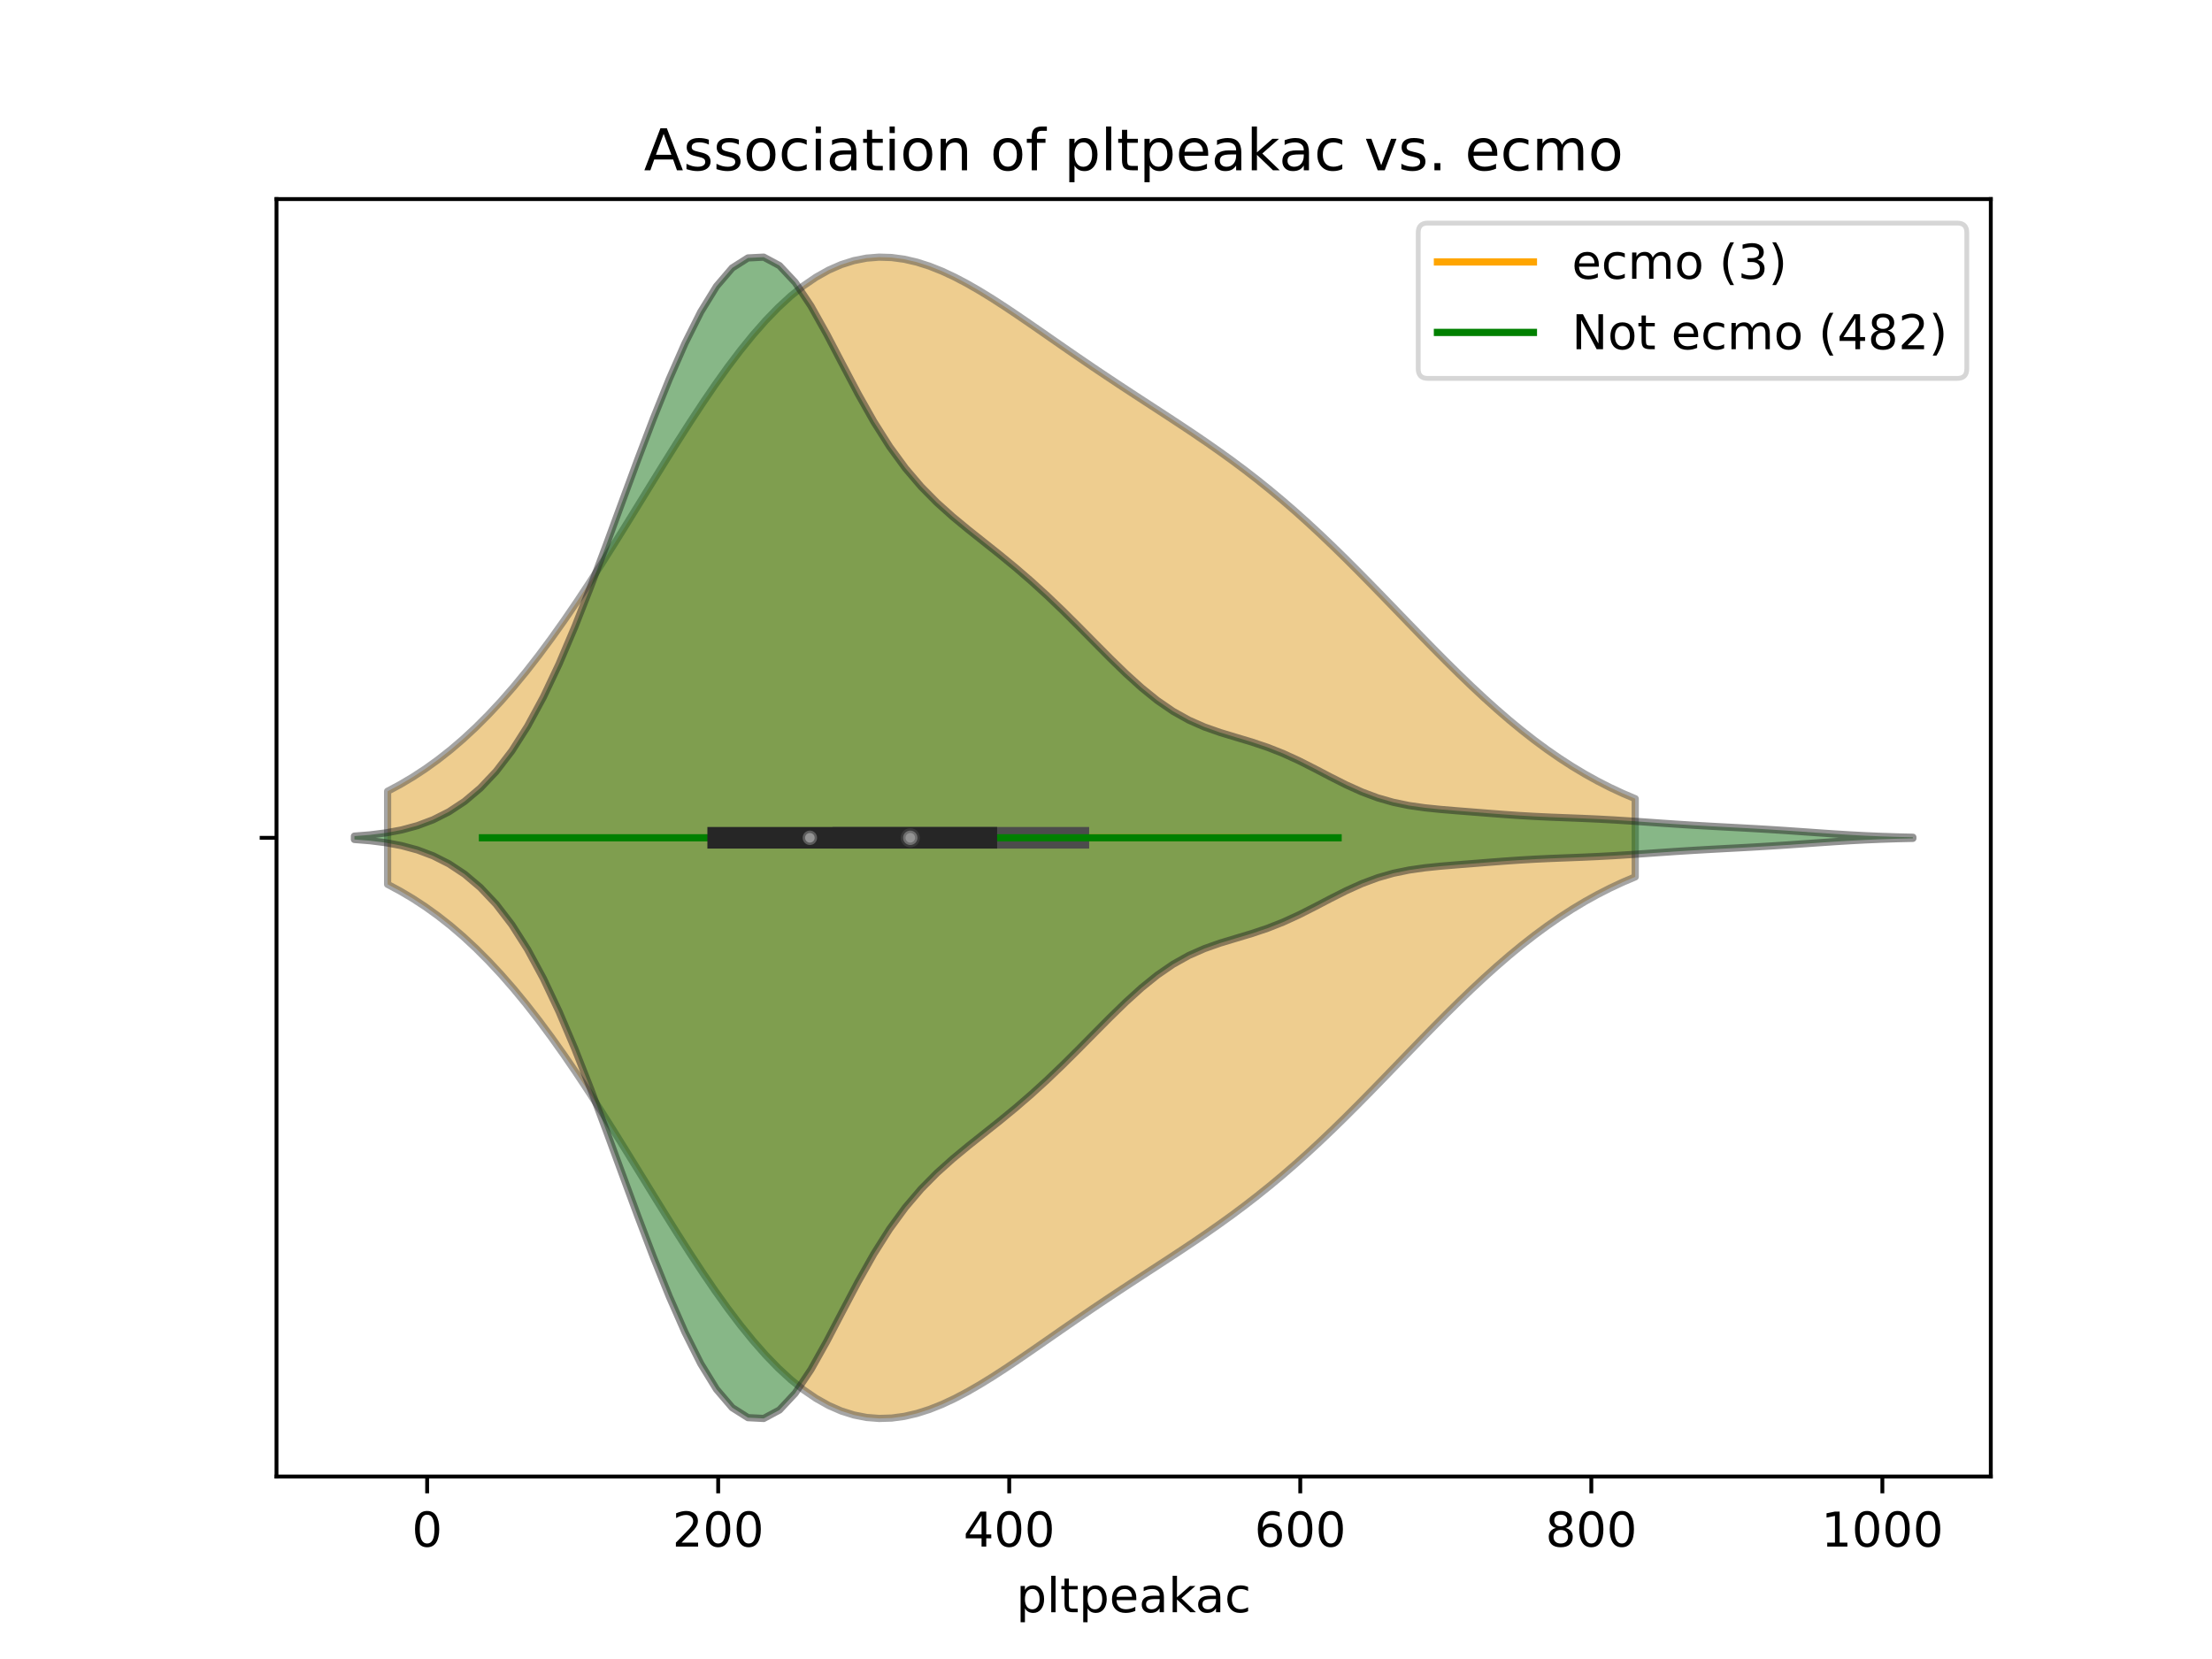 <?xml version="1.0" encoding="utf-8" standalone="no"?>
<!DOCTYPE svg PUBLIC "-//W3C//DTD SVG 1.1//EN"
  "http://www.w3.org/Graphics/SVG/1.1/DTD/svg11.dtd">
<!-- Created with matplotlib (https://matplotlib.org/) -->
<svg height="345.6pt" version="1.1" viewBox="0 0 460.8 345.6" width="460.8pt" xmlns="http://www.w3.org/2000/svg" xmlns:xlink="http://www.w3.org/1999/xlink">
 <defs>
  <style type="text/css">
*{stroke-linecap:butt;stroke-linejoin:round;}
  </style>
 </defs>
 <g id="figure_1">
  <g id="patch_1">
   <path d="M 0 345.6 
L 460.8 345.6 
L 460.8 0 
L 0 0 
z
" style="fill:#ffffff;"/>
  </g>
  <g id="axes_1">
   <g id="patch_2">
    <path d="M 57.6 307.584 
L 414.72 307.584 
L 414.72 41.472 
L 57.6 41.472 
z
" style="fill:#ffffff;"/>
   </g>
   <g id="PolyCollection_1">
    <defs>
     <path d="M 80.745 -161.375 
L 80.745 -180.769 
L 83.371 -182.173 
L 85.996 -183.73 
L 88.621 -185.449 
L 91.246 -187.338 
L 93.872 -189.404 
L 96.497 -191.653 
L 99.122 -194.089 
L 101.747 -196.715 
L 104.373 -199.53 
L 106.998 -202.534 
L 109.623 -205.723 
L 112.248 -209.091 
L 114.874 -212.628 
L 117.499 -216.324 
L 120.124 -220.164 
L 122.749 -224.131 
L 125.375 -228.206 
L 128 -232.367 
L 130.625 -236.589 
L 133.251 -240.846 
L 135.876 -245.111 
L 138.501 -249.353 
L 141.126 -253.542 
L 143.752 -257.647 
L 146.377 -261.637 
L 149.002 -265.481 
L 151.627 -269.15 
L 154.253 -272.615 
L 156.878 -275.851 
L 159.503 -278.832 
L 162.128 -281.54 
L 164.754 -283.956 
L 167.379 -286.066 
L 170.004 -287.86 
L 172.629 -289.332 
L 175.255 -290.481 
L 177.88 -291.309 
L 180.505 -291.823 
L 183.13 -292.032 
L 185.756 -291.951 
L 188.381 -291.596 
L 191.006 -290.989 
L 193.631 -290.15 
L 196.257 -289.104 
L 198.882 -287.876 
L 201.507 -286.493 
L 204.132 -284.979 
L 206.758 -283.36 
L 209.383 -281.659 
L 212.008 -279.9 
L 214.633 -278.103 
L 217.259 -276.284 
L 219.884 -274.458 
L 222.509 -272.638 
L 225.134 -270.833 
L 227.76 -269.046 
L 230.385 -267.282 
L 233.01 -265.538 
L 235.635 -263.813 
L 238.261 -262.1 
L 240.886 -260.391 
L 243.511 -258.678 
L 246.136 -256.951 
L 248.762 -255.198 
L 251.387 -253.408 
L 254.012 -251.571 
L 256.638 -249.678 
L 259.263 -247.719 
L 261.888 -245.688 
L 264.513 -243.578 
L 267.139 -241.388 
L 269.764 -239.115 
L 272.389 -236.762 
L 275.014 -234.331 
L 277.64 -231.828 
L 280.265 -229.261 
L 282.89 -226.639 
L 285.515 -223.973 
L 288.141 -221.276 
L 290.766 -218.561 
L 293.391 -215.841 
L 296.016 -213.132 
L 298.642 -210.448 
L 301.267 -207.803 
L 303.892 -205.21 
L 306.517 -202.682 
L 309.143 -200.231 
L 311.768 -197.868 
L 314.393 -195.602 
L 317.018 -193.44 
L 319.644 -191.388 
L 322.269 -189.452 
L 324.894 -187.634 
L 327.519 -185.937 
L 330.145 -184.359 
L 332.77 -182.902 
L 335.395 -181.561 
L 338.02 -180.334 
L 340.646 -179.218 
L 340.646 -162.926 
L 340.646 -162.926 
L 338.02 -161.81 
L 335.395 -160.583 
L 332.77 -159.242 
L 330.145 -157.785 
L 327.519 -156.207 
L 324.894 -154.51 
L 322.269 -152.692 
L 319.644 -150.756 
L 317.018 -148.704 
L 314.393 -146.542 
L 311.768 -144.276 
L 309.143 -141.913 
L 306.517 -139.462 
L 303.892 -136.934 
L 301.267 -134.341 
L 298.642 -131.696 
L 296.016 -129.012 
L 293.391 -126.303 
L 290.766 -123.583 
L 288.141 -120.868 
L 285.515 -118.171 
L 282.89 -115.505 
L 280.265 -112.883 
L 277.64 -110.316 
L 275.014 -107.813 
L 272.389 -105.382 
L 269.764 -103.029 
L 267.139 -100.756 
L 264.513 -98.566 
L 261.888 -96.456 
L 259.263 -94.425 
L 256.638 -92.466 
L 254.012 -90.573 
L 251.387 -88.736 
L 248.762 -86.946 
L 246.136 -85.193 
L 243.511 -83.466 
L 240.886 -81.753 
L 238.261 -80.044 
L 235.635 -78.331 
L 233.01 -76.606 
L 230.385 -74.862 
L 227.76 -73.098 
L 225.134 -71.311 
L 222.509 -69.506 
L 219.884 -67.686 
L 217.259 -65.86 
L 214.633 -64.041 
L 212.008 -62.244 
L 209.383 -60.485 
L 206.758 -58.784 
L 204.132 -57.165 
L 201.507 -55.651 
L 198.882 -54.268 
L 196.257 -53.04 
L 193.631 -51.994 
L 191.006 -51.155 
L 188.381 -50.548 
L 185.756 -50.193 
L 183.13 -50.112 
L 180.505 -50.321 
L 177.88 -50.835 
L 175.255 -51.663 
L 172.629 -52.812 
L 170.004 -54.284 
L 167.379 -56.078 
L 164.754 -58.188 
L 162.128 -60.604 
L 159.503 -63.312 
L 156.878 -66.293 
L 154.253 -69.529 
L 151.627 -72.994 
L 149.002 -76.663 
L 146.377 -80.507 
L 143.752 -84.497 
L 141.126 -88.602 
L 138.501 -92.791 
L 135.876 -97.033 
L 133.251 -101.298 
L 130.625 -105.555 
L 128 -109.777 
L 125.375 -113.938 
L 122.749 -118.013 
L 120.124 -121.98 
L 117.499 -125.82 
L 114.874 -129.516 
L 112.248 -133.053 
L 109.623 -136.421 
L 106.998 -139.61 
L 104.373 -142.614 
L 101.747 -145.429 
L 99.122 -148.055 
L 96.497 -150.491 
L 93.872 -152.74 
L 91.246 -154.806 
L 88.621 -156.695 
L 85.996 -158.414 
L 83.371 -159.971 
L 80.745 -161.375 
z
" id="m79c4db0dad" style="stroke:#4c4c4c;stroke-opacity:0.5;stroke-width:1.5;"/>
    </defs>
    <g clip-path="url(#p46c7bf0d5d)">
     <use style="fill:#df9c20;fill-opacity:0.5;stroke:#4c4c4c;stroke-opacity:0.5;stroke-width:1.5;" x="0" xlink:href="#m79c4db0dad" y="345.6"/>
    </g>
   </g>
   <g id="PolyCollection_2">
    <defs>
     <path d="M 73.833 -170.724 
L 73.833 -171.42 
L 77.112 -171.682 
L 80.391 -172.093 
L 83.671 -172.709 
L 86.95 -173.596 
L 90.229 -174.828 
L 93.509 -176.483 
L 96.788 -178.65 
L 100.067 -181.423 
L 103.347 -184.899 
L 106.626 -189.172 
L 109.905 -194.316 
L 113.185 -200.365 
L 116.464 -207.293 
L 119.743 -215.005 
L 123.023 -223.34 
L 126.302 -232.084 
L 129.581 -241.006 
L 132.861 -249.878 
L 136.14 -258.485 
L 139.42 -266.626 
L 142.699 -274.086 
L 145.978 -280.622 
L 149.258 -285.953 
L 152.537 -289.787 
L 155.816 -291.867 
L 159.096 -292.032 
L 162.375 -290.274 
L 165.654 -286.766 
L 168.934 -281.856 
L 172.213 -276.012 
L 175.492 -269.749 
L 178.772 -263.536 
L 182.051 -257.735 
L 185.33 -252.558 
L 188.61 -248.071 
L 191.889 -244.227 
L 195.168 -240.908 
L 198.448 -237.966 
L 201.727 -235.256 
L 205.006 -232.648 
L 208.286 -230.036 
L 211.565 -227.34 
L 214.844 -224.509 
L 218.124 -221.521 
L 221.403 -218.381 
L 224.682 -215.122 
L 227.962 -211.8 
L 231.241 -208.495 
L 234.52 -205.304 
L 237.8 -202.333 
L 241.079 -199.683 
L 244.358 -197.428 
L 247.638 -195.595 
L 250.917 -194.15 
L 254.196 -192.999 
L 257.476 -192.006 
L 260.755 -191.023 
L 264.034 -189.924 
L 267.314 -188.63 
L 270.593 -187.128 
L 273.872 -185.469 
L 277.152 -183.753 
L 280.431 -182.098 
L 283.71 -180.62 
L 286.99 -179.396 
L 290.269 -178.458 
L 293.548 -177.785 
L 296.828 -177.319 
L 300.107 -176.983 
L 303.386 -176.709 
L 306.666 -176.451 
L 309.945 -176.192 
L 313.224 -175.939 
L 316.504 -175.712 
L 319.783 -175.522 
L 323.062 -175.37 
L 326.342 -175.242 
L 329.621 -175.114 
L 332.9 -174.967 
L 336.18 -174.79 
L 339.459 -174.583 
L 342.739 -174.357 
L 346.018 -174.126 
L 349.297 -173.903 
L 352.577 -173.697 
L 355.856 -173.507 
L 359.135 -173.329 
L 362.415 -173.155 
L 365.694 -172.974 
L 368.973 -172.778 
L 372.253 -172.565 
L 375.532 -172.338 
L 378.811 -172.107 
L 382.091 -171.883 
L 385.37 -171.679 
L 388.649 -171.504 
L 391.929 -171.365 
L 395.208 -171.26 
L 398.487 -171.186 
L 398.487 -170.958 
L 398.487 -170.958 
L 395.208 -170.884 
L 391.929 -170.779 
L 388.649 -170.64 
L 385.37 -170.465 
L 382.091 -170.261 
L 378.811 -170.037 
L 375.532 -169.806 
L 372.253 -169.579 
L 368.973 -169.366 
L 365.694 -169.17 
L 362.415 -168.989 
L 359.135 -168.815 
L 355.856 -168.637 
L 352.577 -168.447 
L 349.297 -168.241 
L 346.018 -168.018 
L 342.739 -167.787 
L 339.459 -167.561 
L 336.18 -167.354 
L 332.9 -167.177 
L 329.621 -167.03 
L 326.342 -166.902 
L 323.062 -166.774 
L 319.783 -166.622 
L 316.504 -166.432 
L 313.224 -166.205 
L 309.945 -165.952 
L 306.666 -165.693 
L 303.386 -165.435 
L 300.107 -165.161 
L 296.828 -164.825 
L 293.548 -164.359 
L 290.269 -163.686 
L 286.99 -162.748 
L 283.71 -161.524 
L 280.431 -160.046 
L 277.152 -158.391 
L 273.872 -156.675 
L 270.593 -155.016 
L 267.314 -153.514 
L 264.034 -152.22 
L 260.755 -151.121 
L 257.476 -150.138 
L 254.196 -149.145 
L 250.917 -147.994 
L 247.638 -146.549 
L 244.358 -144.716 
L 241.079 -142.461 
L 237.8 -139.811 
L 234.52 -136.84 
L 231.241 -133.649 
L 227.962 -130.344 
L 224.682 -127.022 
L 221.403 -123.763 
L 218.124 -120.623 
L 214.844 -117.635 
L 211.565 -114.804 
L 208.286 -112.108 
L 205.006 -109.496 
L 201.727 -106.888 
L 198.448 -104.178 
L 195.168 -101.236 
L 191.889 -97.917 
L 188.61 -94.073 
L 185.33 -89.586 
L 182.051 -84.409 
L 178.772 -78.608 
L 175.492 -72.395 
L 172.213 -66.132 
L 168.934 -60.288 
L 165.654 -55.378 
L 162.375 -51.87 
L 159.096 -50.112 
L 155.816 -50.277 
L 152.537 -52.357 
L 149.258 -56.191 
L 145.978 -61.522 
L 142.699 -68.058 
L 139.42 -75.518 
L 136.14 -83.659 
L 132.861 -92.266 
L 129.581 -101.138 
L 126.302 -110.06 
L 123.023 -118.804 
L 119.743 -127.139 
L 116.464 -134.851 
L 113.185 -141.779 
L 109.905 -147.828 
L 106.626 -152.972 
L 103.347 -157.245 
L 100.067 -160.721 
L 96.788 -163.494 
L 93.509 -165.661 
L 90.229 -167.316 
L 86.95 -168.548 
L 83.671 -169.435 
L 80.391 -170.051 
L 77.112 -170.462 
L 73.833 -170.724 
z
" id="m8087b23af7" style="stroke:#262626;stroke-opacity:0.5;stroke-width:1.5;"/>
    </defs>
    <g clip-path="url(#p46c7bf0d5d)">
     <use style="fill:#107010;fill-opacity:0.5;stroke:#262626;stroke-opacity:0.5;stroke-width:1.5;" x="0" xlink:href="#m8087b23af7" y="345.6"/>
    </g>
   </g>
   <g id="matplotlib.axis_1">
    <g id="xtick_1">
     <g id="line2d_1">
      <defs>
       <path d="M 0 0 
L 0 3.5 
" id="mf5995540b6" style="stroke:#000000;stroke-width:0.8;"/>
      </defs>
      <g>
       <use style="stroke:#000000;stroke-width:0.8;" x="88.982" xlink:href="#mf5995540b6" y="307.584"/>
      </g>
     </g>
     <g id="text_1">
      <!-- 0 -->
      <defs>
       <path d="M 31.781 66.406 
Q 24.172 66.406 20.328 58.906 
Q 16.5 51.422 16.5 36.375 
Q 16.5 21.391 20.328 13.891 
Q 24.172 6.391 31.781 6.391 
Q 39.453 6.391 43.281 13.891 
Q 47.125 21.391 47.125 36.375 
Q 47.125 51.422 43.281 58.906 
Q 39.453 66.406 31.781 66.406 
z
M 31.781 74.219 
Q 44.047 74.219 50.516 64.516 
Q 56.984 54.828 56.984 36.375 
Q 56.984 17.969 50.516 8.266 
Q 44.047 -1.422 31.781 -1.422 
Q 19.531 -1.422 13.062 8.266 
Q 6.594 17.969 6.594 36.375 
Q 6.594 54.828 13.062 64.516 
Q 19.531 74.219 31.781 74.219 
z
" id="DejaVuSans-48"/>
      </defs>
      <g transform="translate(85.8 322.182)scale(0.1 -0.1)">
       <use xlink:href="#DejaVuSans-48"/>
      </g>
     </g>
    </g>
    <g id="xtick_2">
     <g id="line2d_2">
      <g>
       <use style="stroke:#000000;stroke-width:0.8;" x="149.611" xlink:href="#mf5995540b6" y="307.584"/>
      </g>
     </g>
     <g id="text_2">
      <!-- 200 -->
      <defs>
       <path d="M 19.188 8.297 
L 53.609 8.297 
L 53.609 0 
L 7.328 0 
L 7.328 8.297 
Q 12.938 14.109 22.625 23.891 
Q 32.328 33.688 34.812 36.531 
Q 39.547 41.844 41.422 45.531 
Q 43.312 49.219 43.312 52.781 
Q 43.312 58.594 39.234 62.25 
Q 35.156 65.922 28.609 65.922 
Q 23.969 65.922 18.812 64.312 
Q 13.672 62.703 7.812 59.422 
L 7.812 69.391 
Q 13.766 71.781 18.938 73 
Q 24.125 74.219 28.422 74.219 
Q 39.75 74.219 46.484 68.547 
Q 53.219 62.891 53.219 53.422 
Q 53.219 48.922 51.531 44.891 
Q 49.859 40.875 45.406 35.406 
Q 44.188 33.984 37.641 27.219 
Q 31.109 20.453 19.188 8.297 
z
" id="DejaVuSans-50"/>
      </defs>
      <g transform="translate(140.067 322.182)scale(0.1 -0.1)">
       <use xlink:href="#DejaVuSans-50"/>
       <use x="63.623" xlink:href="#DejaVuSans-48"/>
       <use x="127.246" xlink:href="#DejaVuSans-48"/>
      </g>
     </g>
    </g>
    <g id="xtick_3">
     <g id="line2d_3">
      <g>
       <use style="stroke:#000000;stroke-width:0.8;" x="210.241" xlink:href="#mf5995540b6" y="307.584"/>
      </g>
     </g>
     <g id="text_3">
      <!-- 400 -->
      <defs>
       <path d="M 37.797 64.312 
L 12.891 25.391 
L 37.797 25.391 
z
M 35.203 72.906 
L 47.609 72.906 
L 47.609 25.391 
L 58.016 25.391 
L 58.016 17.188 
L 47.609 17.188 
L 47.609 0 
L 37.797 0 
L 37.797 17.188 
L 4.891 17.188 
L 4.891 26.703 
z
" id="DejaVuSans-52"/>
      </defs>
      <g transform="translate(200.697 322.182)scale(0.1 -0.1)">
       <use xlink:href="#DejaVuSans-52"/>
       <use x="63.623" xlink:href="#DejaVuSans-48"/>
       <use x="127.246" xlink:href="#DejaVuSans-48"/>
      </g>
     </g>
    </g>
    <g id="xtick_4">
     <g id="line2d_4">
      <g>
       <use style="stroke:#000000;stroke-width:0.8;" x="270.87" xlink:href="#mf5995540b6" y="307.584"/>
      </g>
     </g>
     <g id="text_4">
      <!-- 600 -->
      <defs>
       <path d="M 33.016 40.375 
Q 26.375 40.375 22.484 35.828 
Q 18.609 31.297 18.609 23.391 
Q 18.609 15.531 22.484 10.953 
Q 26.375 6.391 33.016 6.391 
Q 39.656 6.391 43.531 10.953 
Q 47.406 15.531 47.406 23.391 
Q 47.406 31.297 43.531 35.828 
Q 39.656 40.375 33.016 40.375 
z
M 52.594 71.297 
L 52.594 62.312 
Q 48.875 64.062 45.094 64.984 
Q 41.312 65.922 37.594 65.922 
Q 27.828 65.922 22.672 59.328 
Q 17.531 52.734 16.797 39.406 
Q 19.672 43.656 24.016 45.922 
Q 28.375 48.188 33.594 48.188 
Q 44.578 48.188 50.953 41.516 
Q 57.328 34.859 57.328 23.391 
Q 57.328 12.156 50.688 5.359 
Q 44.047 -1.422 33.016 -1.422 
Q 20.359 -1.422 13.672 8.266 
Q 6.984 17.969 6.984 36.375 
Q 6.984 53.656 15.188 63.938 
Q 23.391 74.219 37.203 74.219 
Q 40.922 74.219 44.703 73.484 
Q 48.484 72.75 52.594 71.297 
z
" id="DejaVuSans-54"/>
      </defs>
      <g transform="translate(261.327 322.182)scale(0.1 -0.1)">
       <use xlink:href="#DejaVuSans-54"/>
       <use x="63.623" xlink:href="#DejaVuSans-48"/>
       <use x="127.246" xlink:href="#DejaVuSans-48"/>
      </g>
     </g>
    </g>
    <g id="xtick_5">
     <g id="line2d_5">
      <g>
       <use style="stroke:#000000;stroke-width:0.8;" x="331.5" xlink:href="#mf5995540b6" y="307.584"/>
      </g>
     </g>
     <g id="text_5">
      <!-- 800 -->
      <defs>
       <path d="M 31.781 34.625 
Q 24.75 34.625 20.719 30.859 
Q 16.703 27.094 16.703 20.516 
Q 16.703 13.922 20.719 10.156 
Q 24.75 6.391 31.781 6.391 
Q 38.812 6.391 42.859 10.172 
Q 46.922 13.969 46.922 20.516 
Q 46.922 27.094 42.891 30.859 
Q 38.875 34.625 31.781 34.625 
z
M 21.922 38.812 
Q 15.578 40.375 12.031 44.719 
Q 8.5 49.078 8.5 55.328 
Q 8.5 64.062 14.719 69.141 
Q 20.953 74.219 31.781 74.219 
Q 42.672 74.219 48.875 69.141 
Q 55.078 64.062 55.078 55.328 
Q 55.078 49.078 51.531 44.719 
Q 48 40.375 41.703 38.812 
Q 48.828 37.156 52.797 32.312 
Q 56.781 27.484 56.781 20.516 
Q 56.781 9.906 50.312 4.234 
Q 43.844 -1.422 31.781 -1.422 
Q 19.734 -1.422 13.25 4.234 
Q 6.781 9.906 6.781 20.516 
Q 6.781 27.484 10.781 32.312 
Q 14.797 37.156 21.922 38.812 
z
M 18.312 54.391 
Q 18.312 48.734 21.844 45.562 
Q 25.391 42.391 31.781 42.391 
Q 38.141 42.391 41.719 45.562 
Q 45.312 48.734 45.312 54.391 
Q 45.312 60.062 41.719 63.234 
Q 38.141 66.406 31.781 66.406 
Q 25.391 66.406 21.844 63.234 
Q 18.312 60.062 18.312 54.391 
z
" id="DejaVuSans-56"/>
      </defs>
      <g transform="translate(321.956 322.182)scale(0.1 -0.1)">
       <use xlink:href="#DejaVuSans-56"/>
       <use x="63.623" xlink:href="#DejaVuSans-48"/>
       <use x="127.246" xlink:href="#DejaVuSans-48"/>
      </g>
     </g>
    </g>
    <g id="xtick_6">
     <g id="line2d_6">
      <g>
       <use style="stroke:#000000;stroke-width:0.8;" x="392.13" xlink:href="#mf5995540b6" y="307.584"/>
      </g>
     </g>
     <g id="text_6">
      <!-- 1000 -->
      <defs>
       <path d="M 12.406 8.297 
L 28.516 8.297 
L 28.516 63.922 
L 10.984 60.406 
L 10.984 69.391 
L 28.422 72.906 
L 38.281 72.906 
L 38.281 8.297 
L 54.391 8.297 
L 54.391 0 
L 12.406 0 
z
" id="DejaVuSans-49"/>
      </defs>
      <g transform="translate(379.405 322.182)scale(0.1 -0.1)">
       <use xlink:href="#DejaVuSans-49"/>
       <use x="63.623" xlink:href="#DejaVuSans-48"/>
       <use x="127.246" xlink:href="#DejaVuSans-48"/>
       <use x="190.869" xlink:href="#DejaVuSans-48"/>
      </g>
     </g>
    </g>
    <g id="text_7">
     <!-- pltpeakac -->
     <defs>
      <path d="M 18.109 8.203 
L 18.109 -20.797 
L 9.078 -20.797 
L 9.078 54.688 
L 18.109 54.688 
L 18.109 46.391 
Q 20.953 51.266 25.266 53.625 
Q 29.594 56 35.594 56 
Q 45.562 56 51.781 48.094 
Q 58.016 40.188 58.016 27.297 
Q 58.016 14.406 51.781 6.484 
Q 45.562 -1.422 35.594 -1.422 
Q 29.594 -1.422 25.266 0.953 
Q 20.953 3.328 18.109 8.203 
z
M 48.688 27.297 
Q 48.688 37.203 44.609 42.844 
Q 40.531 48.484 33.406 48.484 
Q 26.266 48.484 22.188 42.844 
Q 18.109 37.203 18.109 27.297 
Q 18.109 17.391 22.188 11.75 
Q 26.266 6.109 33.406 6.109 
Q 40.531 6.109 44.609 11.75 
Q 48.688 17.391 48.688 27.297 
z
" id="DejaVuSans-112"/>
      <path d="M 9.422 75.984 
L 18.406 75.984 
L 18.406 0 
L 9.422 0 
z
" id="DejaVuSans-108"/>
      <path d="M 18.312 70.219 
L 18.312 54.688 
L 36.812 54.688 
L 36.812 47.703 
L 18.312 47.703 
L 18.312 18.016 
Q 18.312 11.328 20.141 9.422 
Q 21.969 7.516 27.594 7.516 
L 36.812 7.516 
L 36.812 0 
L 27.594 0 
Q 17.188 0 13.234 3.875 
Q 9.281 7.766 9.281 18.016 
L 9.281 47.703 
L 2.688 47.703 
L 2.688 54.688 
L 9.281 54.688 
L 9.281 70.219 
z
" id="DejaVuSans-116"/>
      <path d="M 56.203 29.594 
L 56.203 25.203 
L 14.891 25.203 
Q 15.484 15.922 20.484 11.062 
Q 25.484 6.203 34.422 6.203 
Q 39.594 6.203 44.453 7.469 
Q 49.312 8.734 54.109 11.281 
L 54.109 2.781 
Q 49.266 0.734 44.188 -0.344 
Q 39.109 -1.422 33.891 -1.422 
Q 20.797 -1.422 13.156 6.188 
Q 5.516 13.812 5.516 26.812 
Q 5.516 40.234 12.766 48.109 
Q 20.016 56 32.328 56 
Q 43.359 56 49.781 48.891 
Q 56.203 41.797 56.203 29.594 
z
M 47.219 32.234 
Q 47.125 39.594 43.094 43.984 
Q 39.062 48.391 32.422 48.391 
Q 24.906 48.391 20.391 44.141 
Q 15.875 39.891 15.188 32.172 
z
" id="DejaVuSans-101"/>
      <path d="M 34.281 27.484 
Q 23.391 27.484 19.188 25 
Q 14.984 22.516 14.984 16.5 
Q 14.984 11.719 18.141 8.906 
Q 21.297 6.109 26.703 6.109 
Q 34.188 6.109 38.703 11.406 
Q 43.219 16.703 43.219 25.484 
L 43.219 27.484 
z
M 52.203 31.203 
L 52.203 0 
L 43.219 0 
L 43.219 8.297 
Q 40.141 3.328 35.547 0.953 
Q 30.953 -1.422 24.312 -1.422 
Q 15.922 -1.422 10.953 3.297 
Q 6 8.016 6 15.922 
Q 6 25.141 12.172 29.828 
Q 18.359 34.516 30.609 34.516 
L 43.219 34.516 
L 43.219 35.406 
Q 43.219 41.609 39.141 45 
Q 35.062 48.391 27.688 48.391 
Q 23 48.391 18.547 47.266 
Q 14.109 46.141 10.016 43.891 
L 10.016 52.203 
Q 14.938 54.109 19.578 55.047 
Q 24.219 56 28.609 56 
Q 40.484 56 46.344 49.844 
Q 52.203 43.703 52.203 31.203 
z
" id="DejaVuSans-97"/>
      <path d="M 9.078 75.984 
L 18.109 75.984 
L 18.109 31.109 
L 44.922 54.688 
L 56.391 54.688 
L 27.391 29.109 
L 57.625 0 
L 45.906 0 
L 18.109 26.703 
L 18.109 0 
L 9.078 0 
z
" id="DejaVuSans-107"/>
      <path d="M 48.781 52.594 
L 48.781 44.188 
Q 44.969 46.297 41.141 47.344 
Q 37.312 48.391 33.406 48.391 
Q 24.656 48.391 19.812 42.844 
Q 14.984 37.312 14.984 27.297 
Q 14.984 17.281 19.812 11.734 
Q 24.656 6.203 33.406 6.203 
Q 37.312 6.203 41.141 7.25 
Q 44.969 8.297 48.781 10.406 
L 48.781 2.094 
Q 45.016 0.344 40.984 -0.531 
Q 36.969 -1.422 32.422 -1.422 
Q 20.062 -1.422 12.781 6.344 
Q 5.516 14.109 5.516 27.297 
Q 5.516 40.672 12.859 48.328 
Q 20.219 56 33.016 56 
Q 37.156 56 41.109 55.141 
Q 45.062 54.297 48.781 52.594 
z
" id="DejaVuSans-99"/>
     </defs>
     <g transform="translate(211.701 335.861)scale(0.1 -0.1)">
      <use xlink:href="#DejaVuSans-112"/>
      <use x="63.477" xlink:href="#DejaVuSans-108"/>
      <use x="91.26" xlink:href="#DejaVuSans-116"/>
      <use x="130.469" xlink:href="#DejaVuSans-112"/>
      <use x="193.945" xlink:href="#DejaVuSans-101"/>
      <use x="255.469" xlink:href="#DejaVuSans-97"/>
      <use x="316.748" xlink:href="#DejaVuSans-107"/>
      <use x="372.908" xlink:href="#DejaVuSans-97"/>
      <use x="434.188" xlink:href="#DejaVuSans-99"/>
     </g>
    </g>
   </g>
   <g id="matplotlib.axis_2">
    <g id="ytick_1">
     <g id="line2d_7">
      <defs>
       <path d="M 0 0 
L -3.5 0 
" id="m2e843e5a97" style="stroke:#000000;stroke-width:0.8;"/>
      </defs>
      <g>
       <use style="stroke:#000000;stroke-width:0.8;" x="57.6" xlink:href="#m2e843e5a97" y="174.528"/>
      </g>
     </g>
    </g>
   </g>
   <g id="line2d_8">
    <path clip-path="url(#p46c7bf0d5d)" d="M 161.737 174.528 
L 259.654 174.528 
" style="fill:none;stroke:#ffa500;stroke-linecap:square;stroke-width:1.5;"/>
   </g>
   <g id="line2d_9">
    <path clip-path="url(#p46c7bf0d5d)" d="M 175.682 174.528 
L 224.64 174.528 
" style="fill:none;stroke:#4c4c4c;stroke-linecap:square;stroke-width:4.5;"/>
   </g>
   <g id="line2d_10">
    <path clip-path="url(#p46c7bf0d5d)" d="M 100.501 174.528 
L 278.752 174.528 
" style="fill:none;stroke:#008000;stroke-linecap:square;stroke-width:1.5;"/>
   </g>
   <g id="line2d_11">
    <path clip-path="url(#p46c7bf0d5d)" d="M 149.611 174.528 
L 205.466 174.528 
" style="fill:none;stroke:#262626;stroke-linecap:square;stroke-width:4.5;"/>
   </g>
   <g id="patch_3">
    <path d="M 57.6 307.584 
L 57.6 41.472 
" style="fill:none;stroke:#000000;stroke-linecap:square;stroke-linejoin:miter;stroke-width:0.8;"/>
   </g>
   <g id="patch_4">
    <path d="M 414.72 307.584 
L 414.72 41.472 
" style="fill:none;stroke:#000000;stroke-linecap:square;stroke-linejoin:miter;stroke-width:0.8;"/>
   </g>
   <g id="patch_5">
    <path d="M 57.6 307.584 
L 414.72 307.584 
" style="fill:none;stroke:#000000;stroke-linecap:square;stroke-linejoin:miter;stroke-width:0.8;"/>
   </g>
   <g id="patch_6">
    <path d="M 57.6 41.472 
L 414.72 41.472 
" style="fill:none;stroke:#000000;stroke-linecap:square;stroke-linejoin:miter;stroke-width:0.8;"/>
   </g>
   <g id="PathCollection_1">
    <defs>
     <path d="M 0 1.5 
C 0.398 1.5 0.779 1.342 1.061 1.061 
C 1.342 0.779 1.5 0.398 1.5 0 
C 1.5 -0.398 1.342 -0.779 1.061 -1.061 
C 0.779 -1.342 0.398 -1.5 0 -1.5 
C -0.398 -1.5 -0.779 -1.342 -1.061 -1.061 
C -1.342 -0.779 -1.5 -0.398 -1.5 0 
C -1.5 0.398 -1.342 0.779 -1.061 1.061 
C -0.779 1.342 -0.398 1.5 0 1.5 
z
" id="m6231bc8abb" style="stroke:#4c4c4c;stroke-opacity:0.5;"/>
    </defs>
    <g clip-path="url(#p46c7bf0d5d)">
     <use style="fill:#ffffff;fill-opacity:0.5;stroke:#4c4c4c;stroke-opacity:0.5;" x="189.627" xlink:href="#m6231bc8abb" y="174.528"/>
    </g>
   </g>
   <g id="PathCollection_2">
    <defs>
     <path d="M 0 1.5 
C 0.398 1.5 0.779 1.342 1.061 1.061 
C 1.342 0.779 1.5 0.398 1.5 0 
C 1.5 -0.398 1.342 -0.779 1.061 -1.061 
C 0.779 -1.342 0.398 -1.5 0 -1.5 
C -0.398 -1.5 -0.779 -1.342 -1.061 -1.061 
C -1.342 -0.779 -1.5 -0.398 -1.5 0 
C -1.5 0.398 -1.342 0.779 -1.061 1.061 
C -0.779 1.342 -0.398 1.5 0 1.5 
z
" id="m81459d79ee" style="stroke:#262626;stroke-opacity:0.5;"/>
    </defs>
    <g clip-path="url(#p46c7bf0d5d)">
     <use style="fill:#ffffff;fill-opacity:0.5;stroke:#262626;stroke-opacity:0.5;" x="168.71" xlink:href="#m81459d79ee" y="174.528"/>
    </g>
   </g>
   <g id="text_8">
    <!-- Association of pltpeakac vs. ecmo -->
    <defs>
     <path d="M 34.188 63.188 
L 20.797 26.906 
L 47.609 26.906 
z
M 28.609 72.906 
L 39.797 72.906 
L 67.578 0 
L 57.328 0 
L 50.688 18.703 
L 17.828 18.703 
L 11.188 0 
L 0.781 0 
z
" id="DejaVuSans-65"/>
     <path d="M 44.281 53.078 
L 44.281 44.578 
Q 40.484 46.531 36.375 47.5 
Q 32.281 48.484 27.875 48.484 
Q 21.188 48.484 17.844 46.438 
Q 14.5 44.391 14.5 40.281 
Q 14.5 37.156 16.891 35.375 
Q 19.281 33.594 26.516 31.984 
L 29.594 31.297 
Q 39.156 29.25 43.188 25.516 
Q 47.219 21.781 47.219 15.094 
Q 47.219 7.469 41.188 3.016 
Q 35.156 -1.422 24.609 -1.422 
Q 20.219 -1.422 15.453 -0.562 
Q 10.688 0.297 5.422 2 
L 5.422 11.281 
Q 10.406 8.688 15.234 7.391 
Q 20.062 6.109 24.812 6.109 
Q 31.156 6.109 34.562 8.281 
Q 37.984 10.453 37.984 14.406 
Q 37.984 18.062 35.516 20.016 
Q 33.062 21.969 24.703 23.781 
L 21.578 24.516 
Q 13.234 26.266 9.516 29.906 
Q 5.812 33.547 5.812 39.891 
Q 5.812 47.609 11.281 51.797 
Q 16.75 56 26.812 56 
Q 31.781 56 36.172 55.266 
Q 40.578 54.547 44.281 53.078 
z
" id="DejaVuSans-115"/>
     <path d="M 30.609 48.391 
Q 23.391 48.391 19.188 42.75 
Q 14.984 37.109 14.984 27.297 
Q 14.984 17.484 19.156 11.844 
Q 23.344 6.203 30.609 6.203 
Q 37.797 6.203 41.984 11.859 
Q 46.188 17.531 46.188 27.297 
Q 46.188 37.016 41.984 42.703 
Q 37.797 48.391 30.609 48.391 
z
M 30.609 56 
Q 42.328 56 49.016 48.375 
Q 55.719 40.766 55.719 27.297 
Q 55.719 13.875 49.016 6.219 
Q 42.328 -1.422 30.609 -1.422 
Q 18.844 -1.422 12.172 6.219 
Q 5.516 13.875 5.516 27.297 
Q 5.516 40.766 12.172 48.375 
Q 18.844 56 30.609 56 
z
" id="DejaVuSans-111"/>
     <path d="M 9.422 54.688 
L 18.406 54.688 
L 18.406 0 
L 9.422 0 
z
M 9.422 75.984 
L 18.406 75.984 
L 18.406 64.594 
L 9.422 64.594 
z
" id="DejaVuSans-105"/>
     <path d="M 54.891 33.016 
L 54.891 0 
L 45.906 0 
L 45.906 32.719 
Q 45.906 40.484 42.875 44.328 
Q 39.844 48.188 33.797 48.188 
Q 26.516 48.188 22.312 43.547 
Q 18.109 38.922 18.109 30.906 
L 18.109 0 
L 9.078 0 
L 9.078 54.688 
L 18.109 54.688 
L 18.109 46.188 
Q 21.344 51.125 25.703 53.562 
Q 30.078 56 35.797 56 
Q 45.219 56 50.047 50.172 
Q 54.891 44.344 54.891 33.016 
z
" id="DejaVuSans-110"/>
     <path id="DejaVuSans-32"/>
     <path d="M 37.109 75.984 
L 37.109 68.5 
L 28.516 68.5 
Q 23.688 68.5 21.797 66.547 
Q 19.922 64.594 19.922 59.516 
L 19.922 54.688 
L 34.719 54.688 
L 34.719 47.703 
L 19.922 47.703 
L 19.922 0 
L 10.891 0 
L 10.891 47.703 
L 2.297 47.703 
L 2.297 54.688 
L 10.891 54.688 
L 10.891 58.5 
Q 10.891 67.625 15.141 71.797 
Q 19.391 75.984 28.609 75.984 
z
" id="DejaVuSans-102"/>
     <path d="M 2.984 54.688 
L 12.5 54.688 
L 29.594 8.797 
L 46.688 54.688 
L 56.203 54.688 
L 35.688 0 
L 23.484 0 
z
" id="DejaVuSans-118"/>
     <path d="M 10.688 12.406 
L 21 12.406 
L 21 0 
L 10.688 0 
z
" id="DejaVuSans-46"/>
     <path d="M 52 44.188 
Q 55.375 50.25 60.062 53.125 
Q 64.75 56 71.094 56 
Q 79.641 56 84.281 50.016 
Q 88.922 44.047 88.922 33.016 
L 88.922 0 
L 79.891 0 
L 79.891 32.719 
Q 79.891 40.578 77.094 44.375 
Q 74.312 48.188 68.609 48.188 
Q 61.625 48.188 57.562 43.547 
Q 53.516 38.922 53.516 30.906 
L 53.516 0 
L 44.484 0 
L 44.484 32.719 
Q 44.484 40.625 41.703 44.406 
Q 38.922 48.188 33.109 48.188 
Q 26.219 48.188 22.156 43.531 
Q 18.109 38.875 18.109 30.906 
L 18.109 0 
L 9.078 0 
L 9.078 54.688 
L 18.109 54.688 
L 18.109 46.188 
Q 21.188 51.219 25.484 53.609 
Q 29.781 56 35.688 56 
Q 41.656 56 45.828 52.969 
Q 50 49.953 52 44.188 
z
" id="DejaVuSans-109"/>
    </defs>
    <g transform="translate(134.145 35.472)scale(0.12 -0.12)">
     <use xlink:href="#DejaVuSans-65"/>
     <use x="68.408" xlink:href="#DejaVuSans-115"/>
     <use x="120.508" xlink:href="#DejaVuSans-115"/>
     <use x="172.607" xlink:href="#DejaVuSans-111"/>
     <use x="233.789" xlink:href="#DejaVuSans-99"/>
     <use x="288.77" xlink:href="#DejaVuSans-105"/>
     <use x="316.553" xlink:href="#DejaVuSans-97"/>
     <use x="377.832" xlink:href="#DejaVuSans-116"/>
     <use x="417.041" xlink:href="#DejaVuSans-105"/>
     <use x="444.824" xlink:href="#DejaVuSans-111"/>
     <use x="506.006" xlink:href="#DejaVuSans-110"/>
     <use x="569.385" xlink:href="#DejaVuSans-32"/>
     <use x="601.172" xlink:href="#DejaVuSans-111"/>
     <use x="662.354" xlink:href="#DejaVuSans-102"/>
     <use x="697.559" xlink:href="#DejaVuSans-32"/>
     <use x="729.346" xlink:href="#DejaVuSans-112"/>
     <use x="792.822" xlink:href="#DejaVuSans-108"/>
     <use x="820.605" xlink:href="#DejaVuSans-116"/>
     <use x="859.814" xlink:href="#DejaVuSans-112"/>
     <use x="923.291" xlink:href="#DejaVuSans-101"/>
     <use x="984.814" xlink:href="#DejaVuSans-97"/>
     <use x="1046.094" xlink:href="#DejaVuSans-107"/>
     <use x="1102.254" xlink:href="#DejaVuSans-97"/>
     <use x="1163.533" xlink:href="#DejaVuSans-99"/>
     <use x="1218.514" xlink:href="#DejaVuSans-32"/>
     <use x="1250.301" xlink:href="#DejaVuSans-118"/>
     <use x="1309.48" xlink:href="#DejaVuSans-115"/>
     <use x="1361.58" xlink:href="#DejaVuSans-46"/>
     <use x="1393.367" xlink:href="#DejaVuSans-32"/>
     <use x="1425.154" xlink:href="#DejaVuSans-101"/>
     <use x="1486.678" xlink:href="#DejaVuSans-99"/>
     <use x="1541.658" xlink:href="#DejaVuSans-109"/>
     <use x="1639.07" xlink:href="#DejaVuSans-111"/>
    </g>
   </g>
   <g id="legend_1">
    <g id="patch_7">
     <path d="M 297.442 78.828 
L 407.72 78.828 
Q 409.72 78.828 409.72 76.828 
L 409.72 48.472 
Q 409.72 46.472 407.72 46.472 
L 297.442 46.472 
Q 295.442 46.472 295.442 48.472 
L 295.442 76.828 
Q 295.442 78.828 297.442 78.828 
z
" style="fill:#ffffff;opacity:0.8;stroke:#cccccc;stroke-linejoin:miter;"/>
    </g>
    <g id="line2d_12">
     <path d="M 299.442 54.57 
L 319.442 54.57 
" style="fill:none;stroke:#ffa500;stroke-linecap:square;stroke-width:1.5;"/>
    </g>
    <g id="line2d_13"/>
    <g id="text_9">
     <!-- ecmo (3) -->
     <defs>
      <path d="M 31 75.875 
Q 24.469 64.656 21.281 53.656 
Q 18.109 42.672 18.109 31.391 
Q 18.109 20.125 21.312 9.062 
Q 24.516 -2 31 -13.188 
L 23.188 -13.188 
Q 15.875 -1.703 12.234 9.375 
Q 8.594 20.453 8.594 31.391 
Q 8.594 42.281 12.203 53.312 
Q 15.828 64.359 23.188 75.875 
z
" id="DejaVuSans-40"/>
      <path d="M 40.578 39.312 
Q 47.656 37.797 51.625 33 
Q 55.609 28.219 55.609 21.188 
Q 55.609 10.406 48.188 4.484 
Q 40.766 -1.422 27.094 -1.422 
Q 22.516 -1.422 17.656 -0.516 
Q 12.797 0.391 7.625 2.203 
L 7.625 11.719 
Q 11.719 9.328 16.594 8.109 
Q 21.484 6.891 26.812 6.891 
Q 36.078 6.891 40.938 10.547 
Q 45.797 14.203 45.797 21.188 
Q 45.797 27.641 41.281 31.266 
Q 36.766 34.906 28.719 34.906 
L 20.219 34.906 
L 20.219 43.016 
L 29.109 43.016 
Q 36.375 43.016 40.234 45.922 
Q 44.094 48.828 44.094 54.297 
Q 44.094 59.906 40.109 62.906 
Q 36.141 65.922 28.719 65.922 
Q 24.656 65.922 20.016 65.031 
Q 15.375 64.156 9.812 62.312 
L 9.812 71.094 
Q 15.438 72.656 20.344 73.438 
Q 25.25 74.219 29.594 74.219 
Q 40.828 74.219 47.359 69.109 
Q 53.906 64.016 53.906 55.328 
Q 53.906 49.266 50.438 45.094 
Q 46.969 40.922 40.578 39.312 
z
" id="DejaVuSans-51"/>
      <path d="M 8.016 75.875 
L 15.828 75.875 
Q 23.141 64.359 26.781 53.312 
Q 30.422 42.281 30.422 31.391 
Q 30.422 20.453 26.781 9.375 
Q 23.141 -1.703 15.828 -13.188 
L 8.016 -13.188 
Q 14.5 -2 17.703 9.062 
Q 20.906 20.125 20.906 31.391 
Q 20.906 42.672 17.703 53.656 
Q 14.5 64.656 8.016 75.875 
z
" id="DejaVuSans-41"/>
     </defs>
     <g transform="translate(327.442 58.07)scale(0.1 -0.1)">
      <use xlink:href="#DejaVuSans-101"/>
      <use x="61.523" xlink:href="#DejaVuSans-99"/>
      <use x="116.504" xlink:href="#DejaVuSans-109"/>
      <use x="213.916" xlink:href="#DejaVuSans-111"/>
      <use x="275.098" xlink:href="#DejaVuSans-32"/>
      <use x="306.885" xlink:href="#DejaVuSans-40"/>
      <use x="345.898" xlink:href="#DejaVuSans-51"/>
      <use x="409.521" xlink:href="#DejaVuSans-41"/>
     </g>
    </g>
    <g id="line2d_14">
     <path d="M 299.442 69.249 
L 319.442 69.249 
" style="fill:none;stroke:#008000;stroke-linecap:square;stroke-width:1.5;"/>
    </g>
    <g id="line2d_15"/>
    <g id="text_10">
     <!-- Not ecmo (482) -->
     <defs>
      <path d="M 9.812 72.906 
L 23.094 72.906 
L 55.422 11.922 
L 55.422 72.906 
L 64.984 72.906 
L 64.984 0 
L 51.703 0 
L 19.391 60.984 
L 19.391 0 
L 9.812 0 
z
" id="DejaVuSans-78"/>
     </defs>
     <g transform="translate(327.442 72.749)scale(0.1 -0.1)">
      <use xlink:href="#DejaVuSans-78"/>
      <use x="74.805" xlink:href="#DejaVuSans-111"/>
      <use x="135.986" xlink:href="#DejaVuSans-116"/>
      <use x="175.195" xlink:href="#DejaVuSans-32"/>
      <use x="206.982" xlink:href="#DejaVuSans-101"/>
      <use x="268.506" xlink:href="#DejaVuSans-99"/>
      <use x="323.486" xlink:href="#DejaVuSans-109"/>
      <use x="420.898" xlink:href="#DejaVuSans-111"/>
      <use x="482.08" xlink:href="#DejaVuSans-32"/>
      <use x="513.867" xlink:href="#DejaVuSans-40"/>
      <use x="552.881" xlink:href="#DejaVuSans-52"/>
      <use x="616.504" xlink:href="#DejaVuSans-56"/>
      <use x="680.127" xlink:href="#DejaVuSans-50"/>
      <use x="743.75" xlink:href="#DejaVuSans-41"/>
     </g>
    </g>
   </g>
  </g>
 </g>
 <defs>
  <clipPath id="p46c7bf0d5d">
   <rect height="266.112" width="357.12" x="57.6" y="41.472"/>
  </clipPath>
 </defs>
</svg>

